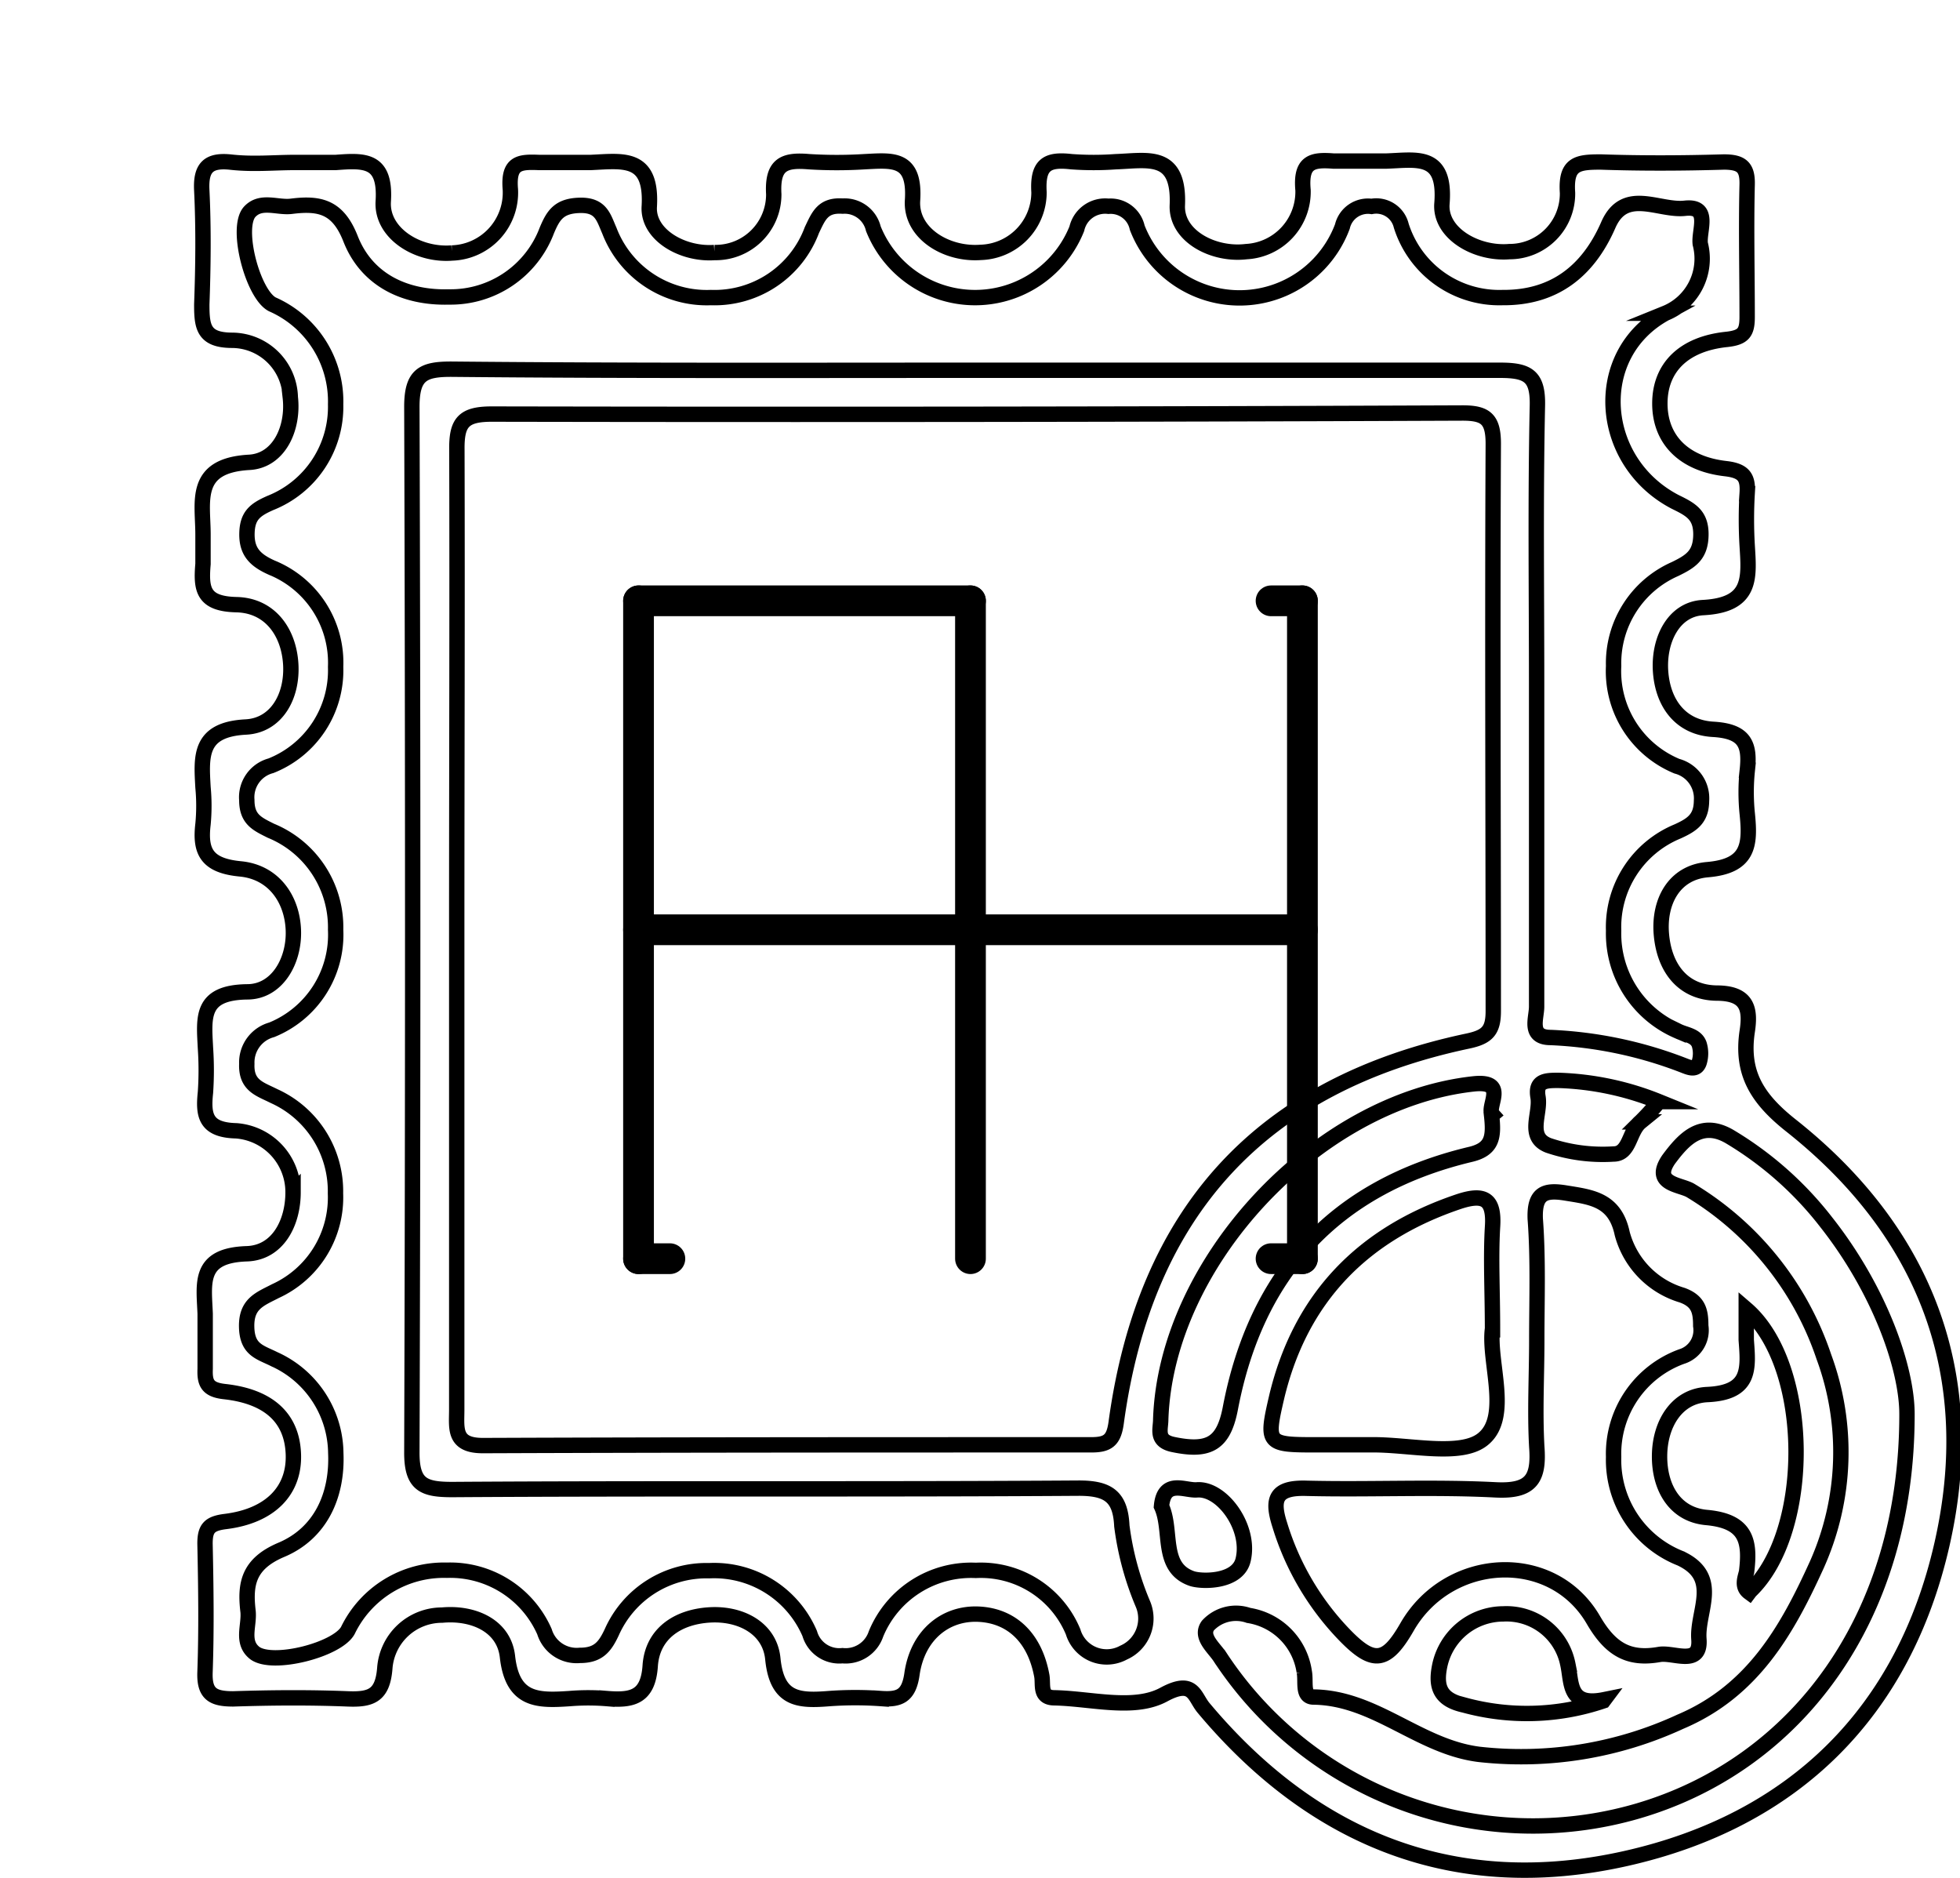 <svg id="Layer_1" data-name="Layer 1" xmlns="http://www.w3.org/2000/svg" viewBox="0 0 127.54 122.18"><defs><style>.cls-1,.cls-2,.cls-3{fill:none;stroke:#000;}.cls-1,.cls-2{stroke-miterlimit:10;}.cls-2,.cls-3{stroke-linecap:round;stroke-width:2px;}.cls-3{stroke-linejoin:bevel;}</style></defs><title>Artboard 1</title><path class="cls-1" d="M19.2,10.57c.88,0,1.77,0,2.65,0,1.86-.14,3.26-.22,3.09,2.52-.14,2.08,2.24,3.55,4.47,3.37a3.93,3.93,0,0,0,3.8-4.13c-.15-1.76.59-1.81,1.86-1.76,1.12,0,2.25,0,3.37,0,2.07-.09,4-.47,3.81,2.86-.12,1.85,2.17,3.15,4.24,3a3.78,3.78,0,0,0,3.86-3.79c-.11-1.95.66-2.26,2.29-2.12a29.14,29.14,0,0,0,3.62,0c1.81-.09,3.3-.3,3.12,2.51-.14,2.14,2.2,3.56,4.44,3.39a3.91,3.91,0,0,0,3.79-3.9c-.11-1.83.53-2.18,2.11-2a19.91,19.91,0,0,0,2.89,0c2.07-.07,4.15-.63,4,2.85-.07,2,2.36,3.26,4.49,3a3.9,3.9,0,0,0,3.69-4c-.17-1.86.61-2,2-1.89,1.12,0,2.25,0,3.37,0,2-.06,3.93-.56,3.67,2.76-.16,1.94,2.25,3.31,4.39,3.13A3.77,3.77,0,0,0,102,12.54c-.13-1.91.66-2,2.17-2,2.65.09,5.3.08,8,0,1.14,0,1.55.32,1.52,1.47-.07,2.88,0,5.75,0,8.62,0,1-.24,1.33-1.32,1.45-2.83.29-4.35,1.85-4.36,4.15s1.48,3.94,4.28,4.26c1.21.14,1.47.58,1.4,1.63a28.8,28.8,0,0,0,0,3.35c.13,2.12.33,3.89-2.87,4.06-1.93.1-2.92,2.14-2.76,4.2s1.32,3.6,3.41,3.72,2.41,1,2.23,2.66a13.77,13.77,0,0,0,0,2.87c.2,2,.09,3.37-2.59,3.6-2.16.18-3.19,2.07-3,4.22s1.37,3.77,3.58,3.81c2,0,2.24,1,2,2.52-.39,2.68.64,4.35,2.87,6.11,8.83,7,12.29,16.31,9.81,27.22s-9.61,18-20.6,20.46-20.23-1.18-27.45-9.8c-.62-.74-.65-1.92-2.59-.87s-4.7.26-7.11.21c-1,0-.72-.85-.83-1.44-.45-2.45-1.94-3.89-4.09-4s-4,1.33-4.36,3.92c-.21,1.42-.82,1.65-2,1.57a23.69,23.69,0,0,0-3.37,0c-2,.16-3.41.1-3.68-2.58-.19-2-2.1-3-4.16-2.86s-3.68,1.23-3.82,3.31-1.21,2.26-2.82,2.13a14.92,14.92,0,0,0-2.41,0c-2.08.14-3.74.17-4.06-2.74-.23-2-2.21-2.88-4.26-2.69a3.73,3.73,0,0,0-3.72,3.45c-.14,1.78-.88,2.06-2.4,2-2.49-.1-5-.08-7.47,0-1.31,0-1.88-.31-1.83-1.73.1-2.78.06-5.58,0-8.37,0-1,.29-1.31,1.33-1.44,2.91-.36,4.5-2,4.42-4.37s-1.6-3.76-4.46-4.08c-1.11-.12-1.32-.54-1.28-1.48,0-1.2,0-2.39,0-3.59-.08-2-.46-3.8,2.72-3.9,2-.07,3-2,3-4a4,4,0,0,0-3.7-4c-2-.05-2.16-1-2-2.5a21.14,21.14,0,0,0,0-2.87c-.1-2-.34-3.63,2.72-3.67,1.93,0,3.07-2,3-4s-1.25-3.79-3.45-4S13,55.39,13.21,53.62a12.72,12.72,0,0,0,0-2.39c-.11-2-.28-3.77,2.78-3.93,2-.1,3.05-2,2.93-4.08s-1.34-3.83-3.53-3.88-2.32-1-2.18-2.65c0-.63,0-1.27,0-1.91,0-2.16-.68-4.49,3-4.7,1.94-.1,2.91-2.21,2.68-4.23a3.81,3.81,0,0,0-3.76-3.71c-1.89,0-2-.87-2-2.33.09-2.47.12-4.95,0-7.42-.08-1.52.46-2,1.91-1.84S17.83,10.57,19.2,10.57ZM29.72,60.36q0,15.69,0,31.36c0,1.21-.23,2.34,1.72,2.33C44.61,94,57.78,94,71,94c1.07,0,1.47-.27,1.63-1.43,1.87-13.76,9.44-22,22.89-24.84,1.27-.27,1.66-.68,1.65-2,0-12.29-.06-24.58,0-36.86,0-1.62-.51-2-2-2Q63.52,27,32,26.94c-1.85,0-2.29.55-2.27,2.31C29.76,39.62,29.72,50,29.72,60.36ZM63.38,24.09c11.41,0,22.82,0,34.23,0,1.83,0,2.48.38,2.43,2.34-.13,6-.05,12-.05,18,0,7,0,14,0,21.07,0,.74-.55,2,.91,2a27.07,27.07,0,0,1,8.67,1.82c.36.14.82.34,1-.2a2,2,0,0,0,0-1.17c-.21-.59-.88-.62-1.37-.86A6.9,6.9,0,0,1,105,60.55a6.73,6.73,0,0,1,4.17-6.46c.94-.43,1.54-.82,1.55-2a2.16,2.16,0,0,0-1.6-2.24A6.69,6.69,0,0,1,105,43.33a6.69,6.69,0,0,1,4-6.31c1-.49,1.66-.89,1.68-2.21S110,33.14,109,32.65c-5-2.61-5.53-9.59-.63-12.27a3.83,3.83,0,0,0,2.27-4.51c-.12-.85.72-2.51-1-2.32s-3.93-1.38-5,1.12c-1.32,3-3.54,4.72-6.87,4.69a6.69,6.69,0,0,1-6.59-4.68,1.67,1.67,0,0,0-1.93-1.25,1.71,1.71,0,0,0-1.9,1.31A7.14,7.14,0,0,1,74,14.81a1.77,1.77,0,0,0-1.87-1.39,1.89,1.89,0,0,0-2.06,1.46,7.13,7.13,0,0,1-13.24,0,1.92,1.92,0,0,0-2-1.47c-1.29-.09-1.56.64-2,1.56a6.76,6.76,0,0,1-6.57,4.39A6.79,6.79,0,0,1,39.65,15c-.38-.86-.54-1.67-1.91-1.64S36,14,35.58,15a6.69,6.69,0,0,1-6.36,4.32c-2.91.08-5.37-1.13-6.41-3.79-.82-2.08-2-2.34-3.84-2.11-.92.12-2-.45-2.74.38-.91,1.08.23,5.35,1.49,6a6.9,6.9,0,0,1,4.12,6.51,6.73,6.73,0,0,1-4.24,6.41c-1,.44-1.51.82-1.53,2s.54,1.73,1.61,2.21a6.68,6.68,0,0,1,4.16,6.46,6.68,6.68,0,0,1-4.21,6.43,2.12,2.12,0,0,0-1.57,2.23c0,1.26.67,1.55,1.57,2a6.79,6.79,0,0,1,4.21,6.44A6.68,6.68,0,0,1,17.68,67a2.2,2.2,0,0,0-1.62,2.21c-.06,1.43.86,1.64,1.77,2.1a6.79,6.79,0,0,1,4,6.33A6.7,6.7,0,0,1,17.92,84c-1,.52-1.9.81-1.87,2.32s.86,1.64,1.8,2.11a6.78,6.78,0,0,1,4,6.1c.12,2.77-1,5.23-3.54,6.3-2.15.91-2.38,2.22-2.17,4,.1.92-.46,2,.43,2.71,1.15.88,5.39-.2,6.07-1.47a6.94,6.94,0,0,1,6.44-3.91,6.7,6.7,0,0,1,6.35,4,2.19,2.19,0,0,0,2.3,1.54c1.2,0,1.63-.55,2.08-1.51a6.74,6.74,0,0,1,6.34-4,6.76,6.76,0,0,1,6.54,4.09,2,2,0,0,0,2.13,1.44A2.08,2.08,0,0,0,57,106.31a6.69,6.69,0,0,1,6.5-4.14,6.5,6.5,0,0,1,6.33,4,2.28,2.28,0,0,0,3.28,1.35,2.42,2.42,0,0,0,1.25-3.19A19.24,19.24,0,0,1,73,99.28c-.09-1.94-.91-2.47-2.85-2.46-13.57.09-27.15,0-40.73.09-1.88,0-2.63-.32-2.62-2.44q.11-34,0-68c0-2.1.71-2.46,2.61-2.45C40.73,24.13,52.06,24.09,63.38,24.09ZM124.09,92c0-3-1.77-8.07-5.26-12.49a22.6,22.6,0,0,0-6.26-5.55c-1.86-1.1-3,.14-4,1.49-1.07,1.59.76,1.61,1.43,2a20.1,20.1,0,0,1,8.68,10.82,17.93,17.93,0,0,1-.46,13.54c-1.92,4.22-4.15,8.21-8.89,10.21a24.69,24.69,0,0,1-13.08,2.12c-3.92-.49-6.75-3.68-10.77-3.73-.77,0-.48-1-.61-1.64a4.34,4.34,0,0,0-3.62-3.67,2.49,2.49,0,0,0-2.65.66c-.52.73.39,1.43.8,2.06a24.36,24.36,0,0,0,27.19,10C116.94,114.78,124.1,105.25,124.09,92ZM100,87.19c0,2.32-.13,4.64,0,6.94.16,2.09-.37,2.92-2.69,2.8-4.08-.21-8.18,0-12.27-.1-2.06-.07-2.3.71-1.76,2.39a17.72,17.72,0,0,0,4.21,7.15c1.88,1.94,2.72,1.83,4.07-.52,2.69-4.68,9.44-5.06,12.12-.46,1.12,1.93,2.31,2.6,4.29,2.25.93-.17,2.72.82,2.58-1s1.46-4-1.19-5.25a6.88,6.88,0,0,1-4.36-6.6,6.73,6.73,0,0,1,4.42-6.53,1.79,1.79,0,0,0,1.25-2c0-.94-.13-1.61-1.22-2a5.71,5.71,0,0,1-3.89-4c-.47-2.22-2-2.37-3.66-2.64-1.38-.23-2.06,0-2,1.67C100.1,81.93,100,84.56,100,87.19Zm-2.88-.67c0-2.55-.12-4.62,0-6.68.13-1.84-.54-2.21-2.18-1.67-6.26,2.1-10.3,6.25-11.85,12.66C82.35,94,82.43,94,85.79,94c1.12,0,2.24,0,3.36,0,2.55-.05,6,.85,7.42-.43C98.25,92.1,96.87,88.63,97.11,86.52Zm0-14c-.44-.49,1.09-2.26-1.25-2-10.16,1.12-20,11.58-20.34,21.83,0,.64-.34,1.39.81,1.63,2.34.49,3.28-.06,3.72-2.35,1.67-8.77,6.78-14.39,15.56-16.51C97.11,74.79,97.22,74,97.06,72.57Zm16.76,31c4.06-3.86,4-14.69-.25-18.35,0,.73,0,1.35,0,2,.14,1.87.31,3.43-2.53,3.56-2,.09-3.1,1.93-3.11,4s1,3.82,3.07,4c2.59.24,2.84,1.54,2.59,3.55C113.54,102.71,113.33,103.24,113.82,103.6Zm-9.49,7.06c-2.36.48-2.1-1.09-2.37-2.31A4.07,4.07,0,0,0,97.82,105a4.24,4.24,0,0,0-4.13,3.35c-.29,1.38,0,2.23,1.58,2.58A15.47,15.47,0,0,0,104.33,110.66Zm3.55-38.91a18.94,18.94,0,0,0-6.52-1.38c-.81,0-1.53,0-1.34,1.08s-.76,2.59.68,3.15a11,11,0,0,0,4.24.56c1.06,0,1-1.48,1.75-2.09A15.5,15.5,0,0,0,107.88,71.75ZM75.58,98c.73,1.59-.1,4,2,4.71.67.21,3,.24,3.32-1.26.48-2.1-1.39-4.63-3-4.52C77.11,97,75.74,96.19,75.58,98Z"/><g id="Layer_1-2" data-name="Layer 1"><line class="cls-2" x1="63.15" y1="39.09" x2="63.15" y2="81.89"/><line class="cls-2" x1="41.55" y1="60.49" x2="84.75" y2="60.49"/><line class="cls-3" x1="41.55" y1="39.09" x2="41.55" y2="81.89"/><line class="cls-3" x1="41.55" y1="39.09" x2="63.15" y2="39.09"/><line class="cls-2" x1="84.75" y1="39.09" x2="84.75" y2="81.89"/><line class="cls-2" x1="84.75" y1="39.09" x2="82.71" y2="39.09"/><line class="cls-2" x1="84.75" y1="81.89" x2="82.71" y2="81.89"/><line class="cls-2" x1="43.59" y1="81.89" x2="41.55" y2="81.89"/></g></svg>